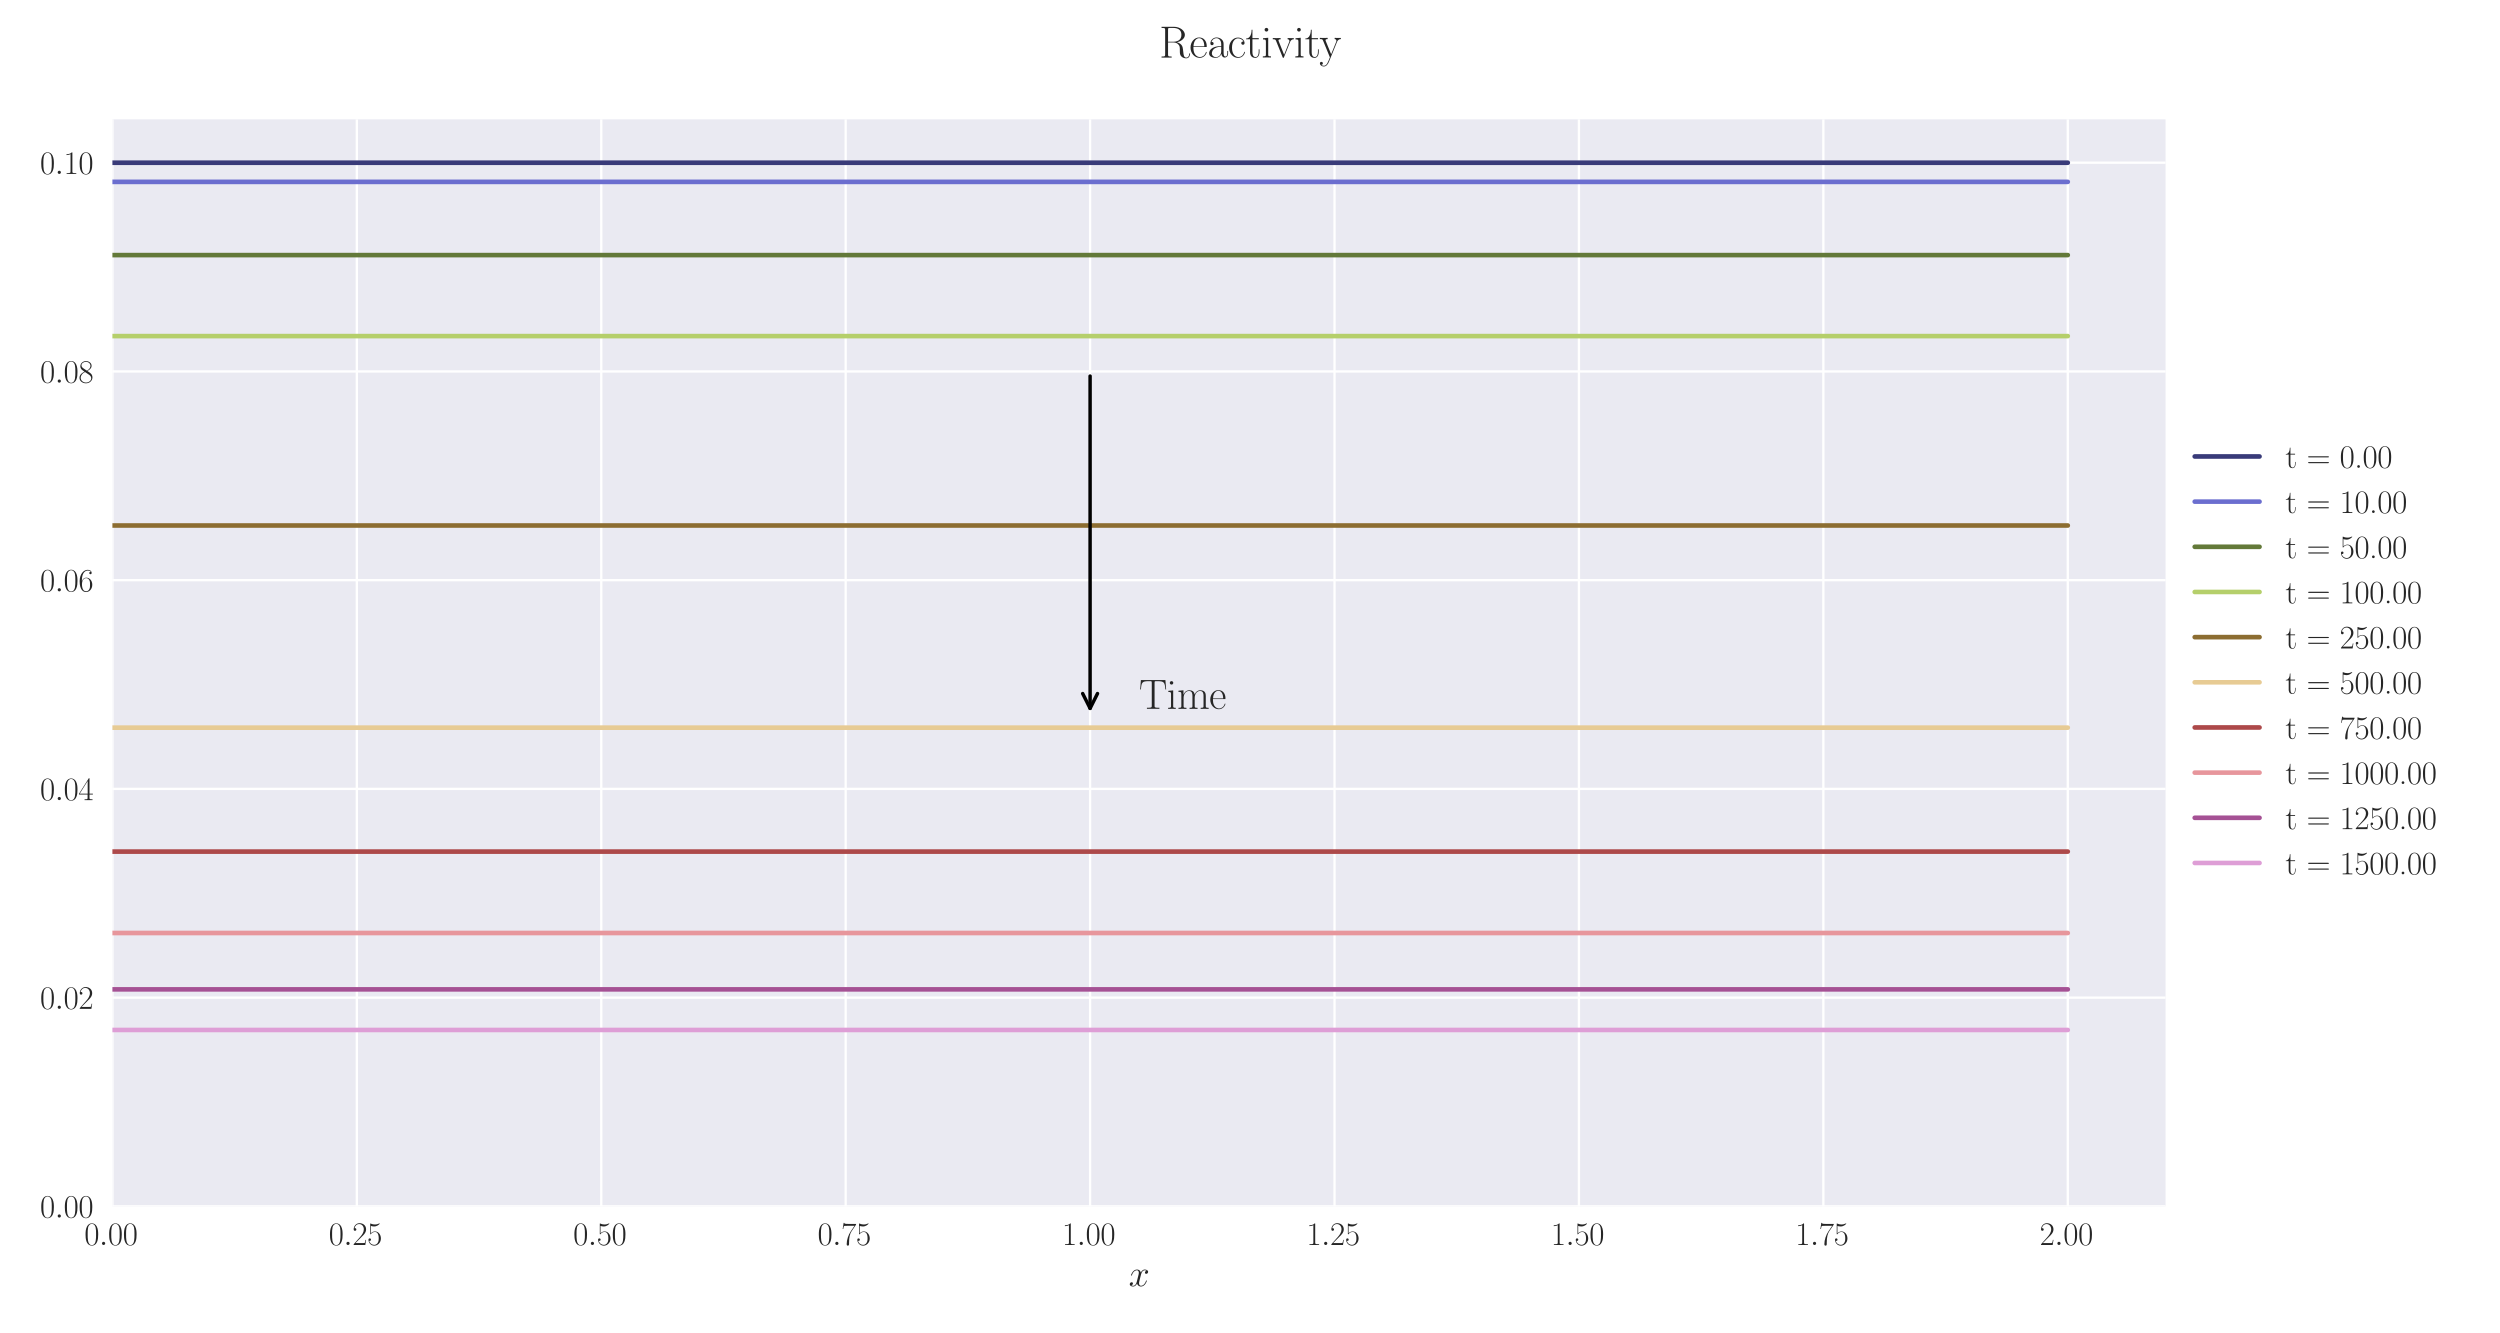 <?xml version="1.0" encoding="utf-8" standalone="no"?>
<!DOCTYPE svg PUBLIC "-//W3C//DTD SVG 1.1//EN"
  "http://www.w3.org/Graphics/SVG/1.1/DTD/svg11.dtd">
<svg xmlns:xlink="http://www.w3.org/1999/xlink" width="1080pt" height="576pt" viewBox="0 0 1080 576" xmlns="http://www.w3.org/2000/svg" version="1.1">
 <defs>
  <style type="text/css">*{stroke-linejoin: round; stroke-linecap: butt}</style>
 </defs>
 <g id="figure_1">
  <g id="patch_1">
   <path d="M 0 576 
L 1080 576 
L 1080 0 
L 0 0 
z
" style="fill: #ffffff"/>
  </g>
  <g id="axes_1">
   <g id="patch_2">
    <path d="M 48.559 521.153 
L 935.518 521.153 
L 935.518 51.564 
L 48.559 51.564 
z
" style="fill: #eaeaf2"/>
   </g>
   <g id="matplotlib.axis_1">
    <g id="xtick_1">
     <g id="line2d_1">
      <path d="M 48.559 521.153 
L 48.559 51.564 
" clip-path="url(#pd6c7bc20ef)" style="fill: none; stroke: #ffffff; stroke-linecap: round"/>
     </g>
     <g id="line2d_2"/>
     <g id="text_1">
      <!-- $\mathdefault{0.00}$ -->
      <g style="fill: #262626" transform="translate(36.42 537.839) scale(0.14 -0.14)">
       <defs>
        <path id="CMR17-30" d="M 2688 2025 
C 2688 2416 2682 3080 2413 3591 
C 2176 4039 1798 4198 1466 4198 
C 1158 4198 768 4058 525 3597 
C 269 3118 243 2524 243 2025 
C 243 1661 250 1106 448 619 
C 723 -39 1216 -128 1466 -128 
C 1760 -128 2208 -7 2470 600 
C 2662 1042 2688 1559 2688 2025 
z
M 1466 -26 
C 1056 -26 813 325 723 812 
C 653 1188 653 1738 653 2096 
C 653 2588 653 2997 736 3387 
C 858 3929 1216 4096 1466 4096 
C 1728 4096 2067 3923 2189 3400 
C 2272 3036 2278 2607 2278 2096 
C 2278 1680 2278 1169 2202 792 
C 2067 95 1690 -26 1466 -26 
z
" transform="scale(0.016)"/>
        <path id="CMMI12-3a" d="M 1178 307 
C 1178 492 1024 619 870 619 
C 685 619 557 466 557 313 
C 557 128 710 0 864 0 
C 1050 0 1178 153 1178 307 
z
" transform="scale(0.016)"/>
       </defs>
       <use xlink:href="#CMR17-30" transform="scale(0.996)"/>
       <use xlink:href="#CMMI12-3a" transform="translate(45.69 0) scale(0.996)"/>
       <use xlink:href="#CMR17-30" transform="translate(72.788 0) scale(0.996)"/>
       <use xlink:href="#CMR17-30" transform="translate(118.478 0) scale(0.996)"/>
      </g>
     </g>
    </g>
    <g id="xtick_2">
     <g id="line2d_3">
      <path d="M 154.149 521.153 
L 154.149 51.564 
" clip-path="url(#pd6c7bc20ef)" style="fill: none; stroke: #ffffff; stroke-linecap: round"/>
     </g>
     <g id="line2d_4"/>
     <g id="text_2">
      <!-- $\mathdefault{0.25}$ -->
      <g style="fill: #262626" transform="translate(142.01 537.839) scale(0.14 -0.14)">
       <defs>
        <path id="CMR17-32" d="M 2669 989 
L 2554 989 
C 2490 536 2438 459 2413 420 
C 2381 369 1920 369 1830 369 
L 602 369 
C 832 619 1280 1072 1824 1597 
C 2214 1967 2669 2402 2669 3035 
C 2669 3790 2067 4224 1395 4224 
C 691 4224 262 3604 262 3030 
C 262 2780 448 2748 525 2748 
C 589 2748 781 2787 781 3010 
C 781 3207 614 3264 525 3264 
C 486 3264 448 3258 422 3245 
C 544 3790 915 4058 1306 4058 
C 1862 4058 2227 3617 2227 3035 
C 2227 2479 1901 2000 1536 1584 
L 262 146 
L 262 0 
L 2515 0 
L 2669 989 
z
" transform="scale(0.016)"/>
        <path id="CMR17-35" d="M 730 3692 
C 794 3666 1056 3584 1325 3584 
C 1920 3584 2246 3911 2432 4100 
C 2432 4157 2432 4192 2394 4192 
C 2387 4192 2374 4192 2323 4163 
C 2099 4058 1837 3973 1517 3973 
C 1325 3973 1037 3999 723 4139 
C 653 4171 640 4171 634 4171 
C 602 4171 595 4164 595 4037 
L 595 2203 
C 595 2089 595 2057 659 2057 
C 691 2057 704 2070 736 2114 
C 941 2401 1222 2522 1542 2522 
C 1766 2522 2246 2382 2246 1289 
C 2246 1085 2246 715 2054 421 
C 1894 159 1645 25 1370 25 
C 947 25 518 320 403 814 
C 429 807 480 795 506 795 
C 589 795 749 840 749 1038 
C 749 1210 627 1280 506 1280 
C 358 1280 262 1190 262 1011 
C 262 454 704 -128 1382 -128 
C 2042 -128 2669 440 2669 1264 
C 2669 2030 2170 2624 1549 2624 
C 1222 2624 947 2503 730 2274 
L 730 3692 
z
" transform="scale(0.016)"/>
       </defs>
       <use xlink:href="#CMR17-30" transform="scale(0.996)"/>
       <use xlink:href="#CMMI12-3a" transform="translate(45.69 0) scale(0.996)"/>
       <use xlink:href="#CMR17-32" transform="translate(72.788 0) scale(0.996)"/>
       <use xlink:href="#CMR17-35" transform="translate(118.478 0) scale(0.996)"/>
      </g>
     </g>
    </g>
    <g id="xtick_3">
     <g id="line2d_5">
      <path d="M 259.74 521.153 
L 259.74 51.564 
" clip-path="url(#pd6c7bc20ef)" style="fill: none; stroke: #ffffff; stroke-linecap: round"/>
     </g>
     <g id="line2d_6"/>
     <g id="text_3">
      <!-- $\mathdefault{0.50}$ -->
      <g style="fill: #262626" transform="translate(247.6 537.839) scale(0.14 -0.14)">
       <use xlink:href="#CMR17-30" transform="scale(0.996)"/>
       <use xlink:href="#CMMI12-3a" transform="translate(45.69 0) scale(0.996)"/>
       <use xlink:href="#CMR17-35" transform="translate(72.788 0) scale(0.996)"/>
       <use xlink:href="#CMR17-30" transform="translate(118.478 0) scale(0.996)"/>
      </g>
     </g>
    </g>
    <g id="xtick_4">
     <g id="line2d_7">
      <path d="M 365.33 521.153 
L 365.33 51.564 
" clip-path="url(#pd6c7bc20ef)" style="fill: none; stroke: #ffffff; stroke-linecap: round"/>
     </g>
     <g id="line2d_8"/>
     <g id="text_4">
      <!-- $\mathdefault{0.75}$ -->
      <g style="fill: #262626" transform="translate(353.19 537.839) scale(0.14 -0.14)">
       <defs>
        <path id="CMR17-37" d="M 2886 3941 
L 2886 4081 
L 1382 4081 
C 634 4081 621 4165 595 4288 
L 480 4288 
L 294 3094 
L 410 3094 
C 429 3215 474 3540 550 3661 
C 589 3712 1062 3712 1171 3712 
L 2579 3712 
L 1869 2661 
C 1395 1954 1069 999 1069 165 
C 1069 89 1069 -128 1299 -128 
C 1530 -128 1530 89 1530 171 
L 1530 465 
C 1530 1508 1709 2196 2003 2636 
L 2886 3941 
z
" transform="scale(0.016)"/>
       </defs>
       <use xlink:href="#CMR17-30" transform="scale(0.996)"/>
       <use xlink:href="#CMMI12-3a" transform="translate(45.69 0) scale(0.996)"/>
       <use xlink:href="#CMR17-37" transform="translate(72.788 0) scale(0.996)"/>
       <use xlink:href="#CMR17-35" transform="translate(118.478 0) scale(0.996)"/>
      </g>
     </g>
    </g>
    <g id="xtick_5">
     <g id="line2d_9">
      <path d="M 470.92 521.153 
L 470.92 51.564 
" clip-path="url(#pd6c7bc20ef)" style="fill: none; stroke: #ffffff; stroke-linecap: round"/>
     </g>
     <g id="line2d_10"/>
     <g id="text_5">
      <!-- $\mathdefault{1.00}$ -->
      <g style="fill: #262626" transform="translate(458.781 537.839) scale(0.14 -0.14)">
       <defs>
        <path id="CMR17-31" d="M 1702 4058 
C 1702 4192 1696 4192 1606 4192 
C 1357 3916 979 3827 621 3827 
C 602 3827 570 3827 563 3808 
C 557 3795 557 3782 557 3648 
C 755 3648 1088 3686 1344 3839 
L 1344 461 
C 1344 236 1331 160 781 160 
L 589 160 
L 589 0 
C 896 0 1216 0 1523 0 
C 1830 0 2150 0 2458 0 
L 2458 160 
L 2266 160 
C 1715 160 1702 230 1702 458 
L 1702 4058 
z
" transform="scale(0.016)"/>
       </defs>
       <use xlink:href="#CMR17-31" transform="scale(0.996)"/>
       <use xlink:href="#CMMI12-3a" transform="translate(45.69 0) scale(0.996)"/>
       <use xlink:href="#CMR17-30" transform="translate(72.788 0) scale(0.996)"/>
       <use xlink:href="#CMR17-30" transform="translate(118.478 0) scale(0.996)"/>
      </g>
     </g>
    </g>
    <g id="xtick_6">
     <g id="line2d_11">
      <path d="M 576.511 521.153 
L 576.511 51.564 
" clip-path="url(#pd6c7bc20ef)" style="fill: none; stroke: #ffffff; stroke-linecap: round"/>
     </g>
     <g id="line2d_12"/>
     <g id="text_6">
      <!-- $\mathdefault{1.25}$ -->
      <g style="fill: #262626" transform="translate(564.371 537.839) scale(0.14 -0.14)">
       <use xlink:href="#CMR17-31" transform="scale(0.996)"/>
       <use xlink:href="#CMMI12-3a" transform="translate(45.69 0) scale(0.996)"/>
       <use xlink:href="#CMR17-32" transform="translate(72.788 0) scale(0.996)"/>
       <use xlink:href="#CMR17-35" transform="translate(118.478 0) scale(0.996)"/>
      </g>
     </g>
    </g>
    <g id="xtick_7">
     <g id="line2d_13">
      <path d="M 682.101 521.153 
L 682.101 51.564 
" clip-path="url(#pd6c7bc20ef)" style="fill: none; stroke: #ffffff; stroke-linecap: round"/>
     </g>
     <g id="line2d_14"/>
     <g id="text_7">
      <!-- $\mathdefault{1.50}$ -->
      <g style="fill: #262626" transform="translate(669.961 537.839) scale(0.14 -0.14)">
       <use xlink:href="#CMR17-31" transform="scale(0.996)"/>
       <use xlink:href="#CMMI12-3a" transform="translate(45.69 0) scale(0.996)"/>
       <use xlink:href="#CMR17-35" transform="translate(72.788 0) scale(0.996)"/>
       <use xlink:href="#CMR17-30" transform="translate(118.478 0) scale(0.996)"/>
      </g>
     </g>
    </g>
    <g id="xtick_8">
     <g id="line2d_15">
      <path d="M 787.691 521.153 
L 787.691 51.564 
" clip-path="url(#pd6c7bc20ef)" style="fill: none; stroke: #ffffff; stroke-linecap: round"/>
     </g>
     <g id="line2d_16"/>
     <g id="text_8">
      <!-- $\mathdefault{1.75}$ -->
      <g style="fill: #262626" transform="translate(775.552 537.839) scale(0.14 -0.14)">
       <use xlink:href="#CMR17-31" transform="scale(0.996)"/>
       <use xlink:href="#CMMI12-3a" transform="translate(45.69 0) scale(0.996)"/>
       <use xlink:href="#CMR17-37" transform="translate(72.788 0) scale(0.996)"/>
       <use xlink:href="#CMR17-35" transform="translate(118.478 0) scale(0.996)"/>
      </g>
     </g>
    </g>
    <g id="xtick_9">
     <g id="line2d_17">
      <path d="M 893.282 521.153 
L 893.282 51.564 
" clip-path="url(#pd6c7bc20ef)" style="fill: none; stroke: #ffffff; stroke-linecap: round"/>
     </g>
     <g id="line2d_18"/>
     <g id="text_9">
      <!-- $\mathdefault{2.00}$ -->
      <g style="fill: #262626" transform="translate(881.142 537.839) scale(0.14 -0.14)">
       <use xlink:href="#CMR17-32" transform="scale(0.996)"/>
       <use xlink:href="#CMMI12-3a" transform="translate(45.69 0) scale(0.996)"/>
       <use xlink:href="#CMR17-30" transform="translate(72.788 0) scale(0.996)"/>
       <use xlink:href="#CMR17-30" transform="translate(118.478 0) scale(0.996)"/>
      </g>
     </g>
    </g>
    <g id="text_10">
     <!-- $x$ -->
     <g style="fill: #262626" transform="translate(487.604 555.621) scale(0.16 -0.16)">
      <defs>
       <path id="CMMI12-78" d="M 3034 2606 
C 2829 2567 2752 2414 2752 2293 
C 2752 2139 2874 2088 2963 2088 
C 3155 2088 3290 2254 3290 2427 
C 3290 2695 2982 2816 2714 2816 
C 2323 2816 2106 2433 2048 2312 
C 1901 2816 1504 2816 1389 2816 
C 736 2816 390 1980 390 1839 
C 390 1814 416 1782 461 1782 
C 512 1782 525 1820 538 1846 
C 755 2555 1184 2689 1370 2689 
C 1658 2689 1715 2420 1715 2267 
C 1715 2127 1677 1980 1600 1673 
L 1382 798 
C 1286 415 1101 64 762 64 
C 730 64 570 64 435 147 
C 666 192 717 383 717 460 
C 717 588 621 664 499 664 
C 346 664 179 530 179 326 
C 179 57 480 -64 755 -64 
C 1062 -64 1280 179 1414 441 
C 1517 64 1837 -64 2074 -64 
C 2726 -64 3072 773 3072 913 
C 3072 945 3046 971 3008 971 
C 2950 971 2944 939 2925 888 
C 2752 326 2381 64 2093 64 
C 1869 64 1747 230 1747 492 
C 1747 632 1773 734 1875 1156 
L 2099 2024 
C 2195 2408 2413 2689 2707 2689 
C 2720 2689 2899 2689 3034 2606 
z
" transform="scale(0.016)"/>
      </defs>
      <use xlink:href="#CMMI12-78" transform="scale(0.996)"/>
     </g>
    </g>
   </g>
   <g id="matplotlib.axis_2">
    <g id="ytick_1">
     <g id="line2d_19">
      <path d="M 48.559 521.153 
L 935.518 521.153 
" clip-path="url(#pd6c7bc20ef)" style="fill: none; stroke: #ffffff; stroke-linecap: round"/>
     </g>
     <g id="line2d_20"/>
     <g id="text_11">
      <!-- $\mathdefault{0.00}$ -->
      <g style="fill: #262626" transform="translate(17.28 525.996) scale(0.14 -0.14)">
       <use xlink:href="#CMR17-30" transform="scale(0.996)"/>
       <use xlink:href="#CMMI12-3a" transform="translate(45.69 0) scale(0.996)"/>
       <use xlink:href="#CMR17-30" transform="translate(72.788 0) scale(0.996)"/>
       <use xlink:href="#CMR17-30" transform="translate(118.478 0) scale(0.996)"/>
      </g>
     </g>
    </g>
    <g id="ytick_2">
     <g id="line2d_21">
      <path d="M 48.559 430.982 
L 935.518 430.982 
" clip-path="url(#pd6c7bc20ef)" style="fill: none; stroke: #ffffff; stroke-linecap: round"/>
     </g>
     <g id="line2d_22"/>
     <g id="text_12">
      <!-- $\mathdefault{0.02}$ -->
      <g style="fill: #262626" transform="translate(17.28 435.825) scale(0.14 -0.14)">
       <use xlink:href="#CMR17-30" transform="scale(0.996)"/>
       <use xlink:href="#CMMI12-3a" transform="translate(45.69 0) scale(0.996)"/>
       <use xlink:href="#CMR17-30" transform="translate(72.788 0) scale(0.996)"/>
       <use xlink:href="#CMR17-32" transform="translate(118.478 0) scale(0.996)"/>
      </g>
     </g>
    </g>
    <g id="ytick_3">
     <g id="line2d_23">
      <path d="M 48.559 340.811 
L 935.518 340.811 
" clip-path="url(#pd6c7bc20ef)" style="fill: none; stroke: #ffffff; stroke-linecap: round"/>
     </g>
     <g id="line2d_24"/>
     <g id="text_13">
      <!-- $\mathdefault{0.04}$ -->
      <g style="fill: #262626" transform="translate(17.28 345.653) scale(0.14 -0.14)">
       <defs>
        <path id="CMR17-34" d="M 2150 4122 
C 2150 4256 2144 4256 2029 4256 
L 128 1254 
L 128 1088 
L 1779 1088 
L 1779 457 
C 1779 224 1766 160 1318 160 
L 1197 160 
L 1197 0 
C 1402 0 1747 0 1965 0 
C 2182 0 2528 0 2733 0 
L 2733 160 
L 2611 160 
C 2163 160 2150 224 2150 457 
L 2150 1088 
L 2803 1088 
L 2803 1254 
L 2150 1254 
L 2150 4122 
z
M 1798 3703 
L 1798 1254 
L 256 1254 
L 1798 3703 
z
" transform="scale(0.016)"/>
       </defs>
       <use xlink:href="#CMR17-30" transform="scale(0.996)"/>
       <use xlink:href="#CMMI12-3a" transform="translate(45.69 0) scale(0.996)"/>
       <use xlink:href="#CMR17-30" transform="translate(72.788 0) scale(0.996)"/>
       <use xlink:href="#CMR17-34" transform="translate(118.478 0) scale(0.996)"/>
      </g>
     </g>
    </g>
    <g id="ytick_4">
     <g id="line2d_25">
      <path d="M 48.559 250.639 
L 935.518 250.639 
" clip-path="url(#pd6c7bc20ef)" style="fill: none; stroke: #ffffff; stroke-linecap: round"/>
     </g>
     <g id="line2d_26"/>
     <g id="text_14">
      <!-- $\mathdefault{0.06}$ -->
      <g style="fill: #262626" transform="translate(17.28 255.482) scale(0.14 -0.14)">
       <defs>
        <path id="CMR17-36" d="M 678 2176 
C 678 3690 1395 4032 1811 4032 
C 1946 4032 2272 4009 2400 3776 
C 2298 3776 2106 3776 2106 3553 
C 2106 3381 2246 3323 2336 3323 
C 2394 3323 2566 3348 2566 3560 
C 2566 3954 2246 4179 1805 4179 
C 1043 4179 243 3390 243 1984 
C 243 253 966 -128 1478 -128 
C 2099 -128 2688 427 2688 1283 
C 2688 2081 2170 2662 1517 2662 
C 1126 2662 838 2407 678 1960 
L 678 2176 
z
M 1478 25 
C 691 25 691 1200 691 1436 
C 691 1896 909 2560 1504 2560 
C 1613 2560 1926 2560 2138 2120 
C 2253 1870 2253 1609 2253 1289 
C 2253 944 2253 690 2118 434 
C 1978 171 1773 25 1478 25 
z
" transform="scale(0.016)"/>
       </defs>
       <use xlink:href="#CMR17-30" transform="scale(0.996)"/>
       <use xlink:href="#CMMI12-3a" transform="translate(45.69 0) scale(0.996)"/>
       <use xlink:href="#CMR17-30" transform="translate(72.788 0) scale(0.996)"/>
       <use xlink:href="#CMR17-36" transform="translate(118.478 0) scale(0.996)"/>
      </g>
     </g>
    </g>
    <g id="ytick_5">
     <g id="line2d_27">
      <path d="M 48.559 160.468 
L 935.518 160.468 
" clip-path="url(#pd6c7bc20ef)" style="fill: none; stroke: #ffffff; stroke-linecap: round"/>
     </g>
     <g id="line2d_28"/>
     <g id="text_15">
      <!-- $\mathdefault{0.08}$ -->
      <g style="fill: #262626" transform="translate(17.28 165.311) scale(0.14 -0.14)">
       <defs>
        <path id="CMR17-38" d="M 1741 2264 
C 2144 2467 2554 2773 2554 3263 
C 2554 3841 1990 4179 1472 4179 
C 890 4179 378 3759 378 3180 
C 378 3021 416 2747 666 2505 
C 730 2442 998 2251 1171 2130 
C 883 1983 211 1634 211 934 
C 211 279 838 -128 1459 -128 
C 2144 -128 2720 362 2720 1010 
C 2720 1590 2330 1857 2074 2029 
L 1741 2264 
z
M 902 2822 
C 851 2854 595 3051 595 3351 
C 595 3739 998 4032 1459 4032 
C 1965 4032 2336 3676 2336 3262 
C 2336 2669 1670 2331 1638 2331 
C 1632 2331 1626 2331 1574 2370 
L 902 2822 
z
M 2080 1519 
C 2176 1449 2483 1240 2483 851 
C 2483 381 2010 25 1472 25 
C 890 25 448 438 448 940 
C 448 1443 838 1862 1280 2060 
L 2080 1519 
z
" transform="scale(0.016)"/>
       </defs>
       <use xlink:href="#CMR17-30" transform="scale(0.996)"/>
       <use xlink:href="#CMMI12-3a" transform="translate(45.69 0) scale(0.996)"/>
       <use xlink:href="#CMR17-30" transform="translate(72.788 0) scale(0.996)"/>
       <use xlink:href="#CMR17-38" transform="translate(118.478 0) scale(0.996)"/>
      </g>
     </g>
    </g>
    <g id="ytick_6">
     <g id="line2d_29">
      <path d="M 48.559 70.297 
L 935.518 70.297 
" clip-path="url(#pd6c7bc20ef)" style="fill: none; stroke: #ffffff; stroke-linecap: round"/>
     </g>
     <g id="line2d_30"/>
     <g id="text_16">
      <!-- $\mathdefault{0.10}$ -->
      <g style="fill: #262626" transform="translate(17.28 75.14) scale(0.14 -0.14)">
       <use xlink:href="#CMR17-30" transform="scale(0.996)"/>
       <use xlink:href="#CMMI12-3a" transform="translate(45.69 0) scale(0.996)"/>
       <use xlink:href="#CMR17-31" transform="translate(72.788 0) scale(0.996)"/>
       <use xlink:href="#CMR17-30" transform="translate(118.478 0) scale(0.996)"/>
      </g>
     </g>
    </g>
   </g>
   <g id="line2d_31">
    <path d="M 48.559 70.297 
L 57.006 70.297 
L 65.454 70.297 
L 73.901 70.297 
L 82.348 70.297 
L 90.795 70.297 
L 99.242 70.297 
L 107.69 70.297 
L 116.137 70.297 
L 124.584 70.297 
L 133.031 70.297 
L 141.479 70.297 
L 149.926 70.297 
L 158.373 70.297 
L 166.82 70.297 
L 175.267 70.297 
L 183.715 70.297 
L 192.162 70.297 
L 200.609 70.297 
L 209.056 70.297 
L 217.504 70.297 
L 225.951 70.297 
L 234.398 70.297 
L 242.845 70.297 
L 251.292 70.297 
L 259.74 70.297 
L 268.187 70.297 
L 276.634 70.297 
L 285.081 70.297 
L 293.529 70.297 
L 301.976 70.297 
L 310.423 70.297 
L 318.87 70.297 
L 327.317 70.297 
L 335.765 70.297 
L 344.212 70.297 
L 352.659 70.297 
L 361.106 70.297 
L 369.554 70.297 
L 378.001 70.297 
L 386.448 70.297 
L 394.895 70.297 
L 403.343 70.297 
L 411.79 70.297 
L 420.237 70.297 
L 428.684 70.297 
L 437.131 70.297 
L 445.579 70.297 
L 454.026 70.297 
L 462.473 70.297 
L 470.92 70.297 
L 479.368 70.297 
L 487.815 70.297 
L 496.262 70.297 
L 504.709 70.297 
L 513.156 70.297 
L 521.604 70.297 
L 530.051 70.297 
L 538.498 70.297 
L 546.945 70.297 
L 555.393 70.297 
L 563.84 70.297 
L 572.287 70.297 
L 580.734 70.297 
L 589.181 70.297 
L 597.629 70.297 
L 606.076 70.297 
L 614.523 70.297 
L 622.97 70.297 
L 631.418 70.297 
L 639.865 70.297 
L 648.312 70.297 
L 656.759 70.297 
L 665.206 70.297 
L 673.654 70.297 
L 682.101 70.297 
L 690.548 70.297 
L 698.995 70.297 
L 707.443 70.297 
L 715.89 70.297 
L 724.337 70.297 
L 732.784 70.297 
L 741.232 70.297 
L 749.679 70.297 
L 758.126 70.297 
L 766.573 70.297 
L 775.02 70.297 
L 783.468 70.297 
L 791.915 70.297 
L 800.362 70.297 
L 808.809 70.297 
L 817.257 70.297 
L 825.704 70.297 
L 834.151 70.297 
L 842.598 70.297 
L 851.045 70.297 
L 859.493 70.297 
L 867.94 70.297 
L 876.387 70.297 
L 884.834 70.297 
L 893.282 70.297 
" clip-path="url(#pd6c7bc20ef)" style="fill: none; stroke: #393b79; stroke-width: 2; stroke-linecap: round"/>
   </g>
   <g id="line2d_32">
    <path d="M 48.559 78.565 
L 57.006 78.565 
L 65.454 78.565 
L 73.901 78.565 
L 82.348 78.565 
L 90.795 78.565 
L 99.242 78.565 
L 107.69 78.565 
L 116.137 78.565 
L 124.584 78.565 
L 133.031 78.565 
L 141.479 78.565 
L 149.926 78.565 
L 158.373 78.565 
L 166.82 78.565 
L 175.267 78.565 
L 183.715 78.565 
L 192.162 78.565 
L 200.609 78.565 
L 209.056 78.565 
L 217.504 78.565 
L 225.951 78.565 
L 234.398 78.565 
L 242.845 78.565 
L 251.292 78.565 
L 259.74 78.565 
L 268.187 78.565 
L 276.634 78.565 
L 285.081 78.565 
L 293.529 78.565 
L 301.976 78.565 
L 310.423 78.565 
L 318.87 78.565 
L 327.317 78.565 
L 335.765 78.565 
L 344.212 78.565 
L 352.659 78.565 
L 361.106 78.565 
L 369.554 78.565 
L 378.001 78.565 
L 386.448 78.565 
L 394.895 78.565 
L 403.343 78.565 
L 411.79 78.565 
L 420.237 78.565 
L 428.684 78.565 
L 437.131 78.565 
L 445.579 78.565 
L 454.026 78.565 
L 462.473 78.565 
L 470.92 78.565 
L 479.368 78.565 
L 487.815 78.565 
L 496.262 78.565 
L 504.709 78.565 
L 513.156 78.565 
L 521.604 78.565 
L 530.051 78.565 
L 538.498 78.565 
L 546.945 78.565 
L 555.393 78.565 
L 563.84 78.565 
L 572.287 78.565 
L 580.734 78.565 
L 589.181 78.565 
L 597.629 78.565 
L 606.076 78.565 
L 614.523 78.565 
L 622.97 78.565 
L 631.418 78.565 
L 639.865 78.565 
L 648.312 78.565 
L 656.759 78.565 
L 665.206 78.565 
L 673.654 78.565 
L 682.101 78.565 
L 690.548 78.565 
L 698.995 78.565 
L 707.443 78.565 
L 715.89 78.565 
L 724.337 78.565 
L 732.784 78.565 
L 741.232 78.565 
L 749.679 78.565 
L 758.126 78.565 
L 766.573 78.565 
L 775.02 78.565 
L 783.468 78.565 
L 791.915 78.565 
L 800.362 78.565 
L 808.809 78.565 
L 817.257 78.565 
L 825.704 78.565 
L 834.151 78.565 
L 842.598 78.565 
L 851.045 78.565 
L 859.493 78.565 
L 867.94 78.565 
L 876.387 78.565 
L 884.834 78.565 
L 893.282 78.565 
" clip-path="url(#pd6c7bc20ef)" style="fill: none; stroke: #6b6ecf; stroke-width: 2; stroke-linecap: round"/>
   </g>
   <g id="line2d_33">
    <path d="M 48.559 110.197 
L 57.006 110.197 
L 65.454 110.197 
L 73.901 110.197 
L 82.348 110.197 
L 90.795 110.197 
L 99.242 110.197 
L 107.69 110.197 
L 116.137 110.197 
L 124.584 110.197 
L 133.031 110.197 
L 141.479 110.197 
L 149.926 110.197 
L 158.373 110.197 
L 166.82 110.197 
L 175.267 110.197 
L 183.715 110.197 
L 192.162 110.197 
L 200.609 110.197 
L 209.056 110.197 
L 217.504 110.197 
L 225.951 110.197 
L 234.398 110.197 
L 242.845 110.197 
L 251.292 110.197 
L 259.74 110.197 
L 268.187 110.197 
L 276.634 110.197 
L 285.081 110.197 
L 293.529 110.197 
L 301.976 110.197 
L 310.423 110.197 
L 318.87 110.197 
L 327.317 110.197 
L 335.765 110.197 
L 344.212 110.197 
L 352.659 110.197 
L 361.106 110.197 
L 369.554 110.197 
L 378.001 110.197 
L 386.448 110.197 
L 394.895 110.197 
L 403.343 110.197 
L 411.79 110.197 
L 420.237 110.197 
L 428.684 110.197 
L 437.131 110.197 
L 445.579 110.197 
L 454.026 110.197 
L 462.473 110.197 
L 470.92 110.197 
L 479.368 110.197 
L 487.815 110.197 
L 496.262 110.197 
L 504.709 110.197 
L 513.156 110.197 
L 521.604 110.197 
L 530.051 110.197 
L 538.498 110.197 
L 546.945 110.197 
L 555.393 110.197 
L 563.84 110.197 
L 572.287 110.197 
L 580.734 110.197 
L 589.181 110.197 
L 597.629 110.197 
L 606.076 110.197 
L 614.523 110.197 
L 622.97 110.197 
L 631.418 110.197 
L 639.865 110.197 
L 648.312 110.197 
L 656.759 110.197 
L 665.206 110.197 
L 673.654 110.197 
L 682.101 110.197 
L 690.548 110.197 
L 698.995 110.197 
L 707.443 110.197 
L 715.89 110.197 
L 724.337 110.197 
L 732.784 110.197 
L 741.232 110.197 
L 749.679 110.197 
L 758.126 110.197 
L 766.573 110.197 
L 775.02 110.197 
L 783.468 110.197 
L 791.915 110.197 
L 800.362 110.197 
L 808.809 110.197 
L 817.257 110.197 
L 825.704 110.197 
L 834.151 110.197 
L 842.598 110.197 
L 851.045 110.197 
L 859.493 110.197 
L 867.94 110.197 
L 876.387 110.197 
L 884.834 110.197 
L 893.282 110.197 
" clip-path="url(#pd6c7bc20ef)" style="fill: none; stroke: #637939; stroke-width: 2; stroke-linecap: round"/>
   </g>
   <g id="line2d_34">
    <path d="M 48.559 145.189 
L 57.006 145.189 
L 65.454 145.189 
L 73.901 145.189 
L 82.348 145.189 
L 90.795 145.189 
L 99.242 145.189 
L 107.69 145.189 
L 116.137 145.189 
L 124.584 145.189 
L 133.031 145.189 
L 141.479 145.189 
L 149.926 145.189 
L 158.373 145.189 
L 166.82 145.189 
L 175.267 145.189 
L 183.715 145.189 
L 192.162 145.189 
L 200.609 145.189 
L 209.056 145.189 
L 217.504 145.189 
L 225.951 145.189 
L 234.398 145.189 
L 242.845 145.189 
L 251.292 145.189 
L 259.74 145.189 
L 268.187 145.189 
L 276.634 145.189 
L 285.081 145.189 
L 293.529 145.189 
L 301.976 145.189 
L 310.423 145.189 
L 318.87 145.189 
L 327.317 145.189 
L 335.765 145.189 
L 344.212 145.189 
L 352.659 145.189 
L 361.106 145.189 
L 369.554 145.189 
L 378.001 145.189 
L 386.448 145.189 
L 394.895 145.189 
L 403.343 145.189 
L 411.79 145.189 
L 420.237 145.189 
L 428.684 145.189 
L 437.131 145.189 
L 445.579 145.189 
L 454.026 145.189 
L 462.473 145.189 
L 470.92 145.189 
L 479.368 145.189 
L 487.815 145.189 
L 496.262 145.189 
L 504.709 145.189 
L 513.156 145.189 
L 521.604 145.189 
L 530.051 145.189 
L 538.498 145.189 
L 546.945 145.189 
L 555.393 145.189 
L 563.84 145.189 
L 572.287 145.189 
L 580.734 145.189 
L 589.181 145.189 
L 597.629 145.189 
L 606.076 145.189 
L 614.523 145.189 
L 622.97 145.189 
L 631.418 145.189 
L 639.865 145.189 
L 648.312 145.189 
L 656.759 145.189 
L 665.206 145.189 
L 673.654 145.189 
L 682.101 145.189 
L 690.548 145.189 
L 698.995 145.189 
L 707.443 145.189 
L 715.89 145.189 
L 724.337 145.189 
L 732.784 145.189 
L 741.232 145.189 
L 749.679 145.189 
L 758.126 145.189 
L 766.573 145.189 
L 775.02 145.189 
L 783.468 145.189 
L 791.915 145.189 
L 800.362 145.189 
L 808.809 145.189 
L 817.257 145.189 
L 825.704 145.189 
L 834.151 145.189 
L 842.598 145.189 
L 851.045 145.189 
L 859.493 145.189 
L 867.94 145.189 
L 876.387 145.189 
L 884.834 145.189 
L 893.282 145.189 
" clip-path="url(#pd6c7bc20ef)" style="fill: none; stroke: #b5cf6b; stroke-width: 2; stroke-linecap: round"/>
   </g>
   <g id="line2d_35">
    <path d="M 48.559 227.022 
L 57.006 227.022 
L 65.454 227.022 
L 73.901 227.022 
L 82.348 227.022 
L 90.795 227.022 
L 99.242 227.022 
L 107.69 227.022 
L 116.137 227.022 
L 124.584 227.022 
L 133.031 227.022 
L 141.479 227.022 
L 149.926 227.022 
L 158.373 227.022 
L 166.82 227.022 
L 175.267 227.022 
L 183.715 227.022 
L 192.162 227.022 
L 200.609 227.022 
L 209.056 227.022 
L 217.504 227.022 
L 225.951 227.022 
L 234.398 227.022 
L 242.845 227.022 
L 251.292 227.022 
L 259.74 227.022 
L 268.187 227.022 
L 276.634 227.022 
L 285.081 227.022 
L 293.529 227.022 
L 301.976 227.022 
L 310.423 227.022 
L 318.87 227.022 
L 327.317 227.022 
L 335.765 227.022 
L 344.212 227.022 
L 352.659 227.022 
L 361.106 227.022 
L 369.554 227.022 
L 378.001 227.022 
L 386.448 227.022 
L 394.895 227.022 
L 403.343 227.022 
L 411.79 227.022 
L 420.237 227.022 
L 428.684 227.022 
L 437.131 227.022 
L 445.579 227.022 
L 454.026 227.022 
L 462.473 227.022 
L 470.92 227.022 
L 479.368 227.022 
L 487.815 227.022 
L 496.262 227.022 
L 504.709 227.022 
L 513.156 227.022 
L 521.604 227.022 
L 530.051 227.022 
L 538.498 227.022 
L 546.945 227.022 
L 555.393 227.022 
L 563.84 227.022 
L 572.287 227.022 
L 580.734 227.022 
L 589.181 227.022 
L 597.629 227.022 
L 606.076 227.022 
L 614.523 227.022 
L 622.97 227.022 
L 631.418 227.022 
L 639.865 227.022 
L 648.312 227.022 
L 656.759 227.022 
L 665.206 227.022 
L 673.654 227.022 
L 682.101 227.022 
L 690.548 227.022 
L 698.995 227.022 
L 707.443 227.022 
L 715.89 227.022 
L 724.337 227.022 
L 732.784 227.022 
L 741.232 227.022 
L 749.679 227.022 
L 758.126 227.022 
L 766.573 227.022 
L 775.02 227.022 
L 783.468 227.022 
L 791.915 227.022 
L 800.362 227.022 
L 808.809 227.022 
L 817.257 227.022 
L 825.704 227.022 
L 834.151 227.022 
L 842.598 227.022 
L 851.045 227.022 
L 859.493 227.022 
L 867.94 227.022 
L 876.387 227.022 
L 884.834 227.022 
L 893.282 227.022 
" clip-path="url(#pd6c7bc20ef)" style="fill: none; stroke: #8c6d31; stroke-width: 2; stroke-linecap: round"/>
   </g>
   <g id="line2d_36">
    <path d="M 48.559 314.347 
L 57.006 314.347 
L 65.454 314.347 
L 73.901 314.347 
L 82.348 314.347 
L 90.795 314.347 
L 99.242 314.347 
L 107.69 314.347 
L 116.137 314.347 
L 124.584 314.347 
L 133.031 314.347 
L 141.479 314.347 
L 149.926 314.347 
L 158.373 314.347 
L 166.82 314.347 
L 175.267 314.347 
L 183.715 314.347 
L 192.162 314.347 
L 200.609 314.347 
L 209.056 314.347 
L 217.504 314.347 
L 225.951 314.347 
L 234.398 314.347 
L 242.845 314.347 
L 251.292 314.347 
L 259.74 314.347 
L 268.187 314.347 
L 276.634 314.347 
L 285.081 314.347 
L 293.529 314.347 
L 301.976 314.347 
L 310.423 314.347 
L 318.87 314.347 
L 327.317 314.347 
L 335.765 314.347 
L 344.212 314.347 
L 352.659 314.347 
L 361.106 314.347 
L 369.554 314.347 
L 378.001 314.347 
L 386.448 314.347 
L 394.895 314.347 
L 403.343 314.347 
L 411.79 314.347 
L 420.237 314.347 
L 428.684 314.347 
L 437.131 314.347 
L 445.579 314.347 
L 454.026 314.347 
L 462.473 314.347 
L 470.92 314.347 
L 479.368 314.347 
L 487.815 314.347 
L 496.262 314.347 
L 504.709 314.347 
L 513.156 314.347 
L 521.604 314.347 
L 530.051 314.347 
L 538.498 314.347 
L 546.945 314.347 
L 555.393 314.347 
L 563.84 314.347 
L 572.287 314.347 
L 580.734 314.347 
L 589.181 314.347 
L 597.629 314.347 
L 606.076 314.347 
L 614.523 314.347 
L 622.97 314.347 
L 631.418 314.347 
L 639.865 314.347 
L 648.312 314.347 
L 656.759 314.347 
L 665.206 314.347 
L 673.654 314.347 
L 682.101 314.347 
L 690.548 314.347 
L 698.995 314.347 
L 707.443 314.347 
L 715.89 314.347 
L 724.337 314.347 
L 732.784 314.347 
L 741.232 314.347 
L 749.679 314.347 
L 758.126 314.347 
L 766.573 314.347 
L 775.02 314.347 
L 783.468 314.347 
L 791.915 314.347 
L 800.362 314.347 
L 808.809 314.347 
L 817.257 314.347 
L 825.704 314.347 
L 834.151 314.347 
L 842.598 314.347 
L 851.045 314.347 
L 859.493 314.347 
L 867.94 314.347 
L 876.387 314.347 
L 884.834 314.347 
L 893.282 314.347 
" clip-path="url(#pd6c7bc20ef)" style="fill: none; stroke: #e7cb94; stroke-width: 2; stroke-linecap: round"/>
   </g>
   <g id="line2d_37">
    <path d="M 48.559 367.885 
L 57.006 367.885 
L 65.454 367.885 
L 73.901 367.885 
L 82.348 367.885 
L 90.795 367.885 
L 99.242 367.885 
L 107.69 367.885 
L 116.137 367.885 
L 124.584 367.885 
L 133.031 367.885 
L 141.479 367.885 
L 149.926 367.885 
L 158.373 367.885 
L 166.82 367.885 
L 175.267 367.885 
L 183.715 367.885 
L 192.162 367.885 
L 200.609 367.885 
L 209.056 367.885 
L 217.504 367.885 
L 225.951 367.885 
L 234.398 367.885 
L 242.845 367.885 
L 251.292 367.885 
L 259.74 367.885 
L 268.187 367.885 
L 276.634 367.885 
L 285.081 367.885 
L 293.529 367.885 
L 301.976 367.885 
L 310.423 367.885 
L 318.87 367.885 
L 327.317 367.885 
L 335.765 367.885 
L 344.212 367.885 
L 352.659 367.885 
L 361.106 367.885 
L 369.554 367.885 
L 378.001 367.885 
L 386.448 367.885 
L 394.895 367.885 
L 403.343 367.885 
L 411.79 367.885 
L 420.237 367.885 
L 428.684 367.885 
L 437.131 367.885 
L 445.579 367.885 
L 454.026 367.885 
L 462.473 367.885 
L 470.92 367.885 
L 479.368 367.885 
L 487.815 367.885 
L 496.262 367.885 
L 504.709 367.885 
L 513.156 367.885 
L 521.604 367.885 
L 530.051 367.885 
L 538.498 367.885 
L 546.945 367.885 
L 555.393 367.885 
L 563.84 367.885 
L 572.287 367.885 
L 580.734 367.885 
L 589.181 367.885 
L 597.629 367.885 
L 606.076 367.885 
L 614.523 367.885 
L 622.97 367.885 
L 631.418 367.885 
L 639.865 367.885 
L 648.312 367.885 
L 656.759 367.885 
L 665.206 367.885 
L 673.654 367.885 
L 682.101 367.885 
L 690.548 367.885 
L 698.995 367.885 
L 707.443 367.885 
L 715.89 367.885 
L 724.337 367.885 
L 732.784 367.885 
L 741.232 367.885 
L 749.679 367.885 
L 758.126 367.885 
L 766.573 367.885 
L 775.02 367.885 
L 783.468 367.885 
L 791.915 367.885 
L 800.362 367.885 
L 808.809 367.885 
L 817.257 367.885 
L 825.704 367.885 
L 834.151 367.885 
L 842.598 367.885 
L 851.045 367.885 
L 859.493 367.885 
L 867.94 367.885 
L 876.387 367.885 
L 884.834 367.885 
L 893.282 367.885 
" clip-path="url(#pd6c7bc20ef)" style="fill: none; stroke: #ad494a; stroke-width: 2; stroke-linecap: round"/>
   </g>
   <g id="line2d_38">
    <path d="M 48.559 403.063 
L 57.006 403.063 
L 65.454 403.063 
L 73.901 403.063 
L 82.348 403.063 
L 90.795 403.063 
L 99.242 403.063 
L 107.69 403.063 
L 116.137 403.063 
L 124.584 403.063 
L 133.031 403.063 
L 141.479 403.063 
L 149.926 403.063 
L 158.373 403.063 
L 166.82 403.063 
L 175.267 403.063 
L 183.715 403.063 
L 192.162 403.063 
L 200.609 403.063 
L 209.056 403.063 
L 217.504 403.063 
L 225.951 403.063 
L 234.398 403.063 
L 242.845 403.063 
L 251.292 403.063 
L 259.74 403.063 
L 268.187 403.063 
L 276.634 403.063 
L 285.081 403.063 
L 293.529 403.063 
L 301.976 403.063 
L 310.423 403.063 
L 318.87 403.063 
L 327.317 403.063 
L 335.765 403.063 
L 344.212 403.063 
L 352.659 403.063 
L 361.106 403.063 
L 369.554 403.063 
L 378.001 403.063 
L 386.448 403.063 
L 394.895 403.063 
L 403.343 403.063 
L 411.79 403.063 
L 420.237 403.063 
L 428.684 403.063 
L 437.131 403.063 
L 445.579 403.063 
L 454.026 403.063 
L 462.473 403.063 
L 470.92 403.063 
L 479.368 403.063 
L 487.815 403.063 
L 496.262 403.063 
L 504.709 403.063 
L 513.156 403.063 
L 521.604 403.063 
L 530.051 403.063 
L 538.498 403.063 
L 546.945 403.063 
L 555.393 403.063 
L 563.84 403.063 
L 572.287 403.063 
L 580.734 403.063 
L 589.181 403.063 
L 597.629 403.063 
L 606.076 403.063 
L 614.523 403.063 
L 622.97 403.063 
L 631.418 403.063 
L 639.865 403.063 
L 648.312 403.063 
L 656.759 403.063 
L 665.206 403.063 
L 673.654 403.063 
L 682.101 403.063 
L 690.548 403.063 
L 698.995 403.063 
L 707.443 403.063 
L 715.89 403.063 
L 724.337 403.063 
L 732.784 403.063 
L 741.232 403.063 
L 749.679 403.063 
L 758.126 403.063 
L 766.573 403.063 
L 775.02 403.063 
L 783.468 403.063 
L 791.915 403.063 
L 800.362 403.063 
L 808.809 403.063 
L 817.257 403.063 
L 825.704 403.063 
L 834.151 403.063 
L 842.598 403.063 
L 851.045 403.063 
L 859.493 403.063 
L 867.94 403.063 
L 876.387 403.063 
L 884.834 403.063 
L 893.282 403.063 
" clip-path="url(#pd6c7bc20ef)" style="fill: none; stroke: #e7969c; stroke-width: 2; stroke-linecap: round"/>
   </g>
   <g id="line2d_39">
    <path d="M 48.559 427.407 
L 57.006 427.407 
L 65.454 427.407 
L 73.901 427.407 
L 82.348 427.407 
L 90.795 427.407 
L 99.242 427.407 
L 107.69 427.407 
L 116.137 427.407 
L 124.584 427.407 
L 133.031 427.407 
L 141.479 427.407 
L 149.926 427.407 
L 158.373 427.407 
L 166.82 427.407 
L 175.267 427.407 
L 183.715 427.407 
L 192.162 427.407 
L 200.609 427.407 
L 209.056 427.407 
L 217.504 427.407 
L 225.951 427.407 
L 234.398 427.407 
L 242.845 427.407 
L 251.292 427.407 
L 259.74 427.407 
L 268.187 427.407 
L 276.634 427.407 
L 285.081 427.407 
L 293.529 427.407 
L 301.976 427.407 
L 310.423 427.407 
L 318.87 427.407 
L 327.317 427.407 
L 335.765 427.407 
L 344.212 427.407 
L 352.659 427.407 
L 361.106 427.407 
L 369.554 427.407 
L 378.001 427.407 
L 386.448 427.407 
L 394.895 427.407 
L 403.343 427.407 
L 411.79 427.407 
L 420.237 427.407 
L 428.684 427.407 
L 437.131 427.407 
L 445.579 427.407 
L 454.026 427.407 
L 462.473 427.407 
L 470.92 427.407 
L 479.368 427.407 
L 487.815 427.407 
L 496.262 427.407 
L 504.709 427.407 
L 513.156 427.407 
L 521.604 427.407 
L 530.051 427.407 
L 538.498 427.407 
L 546.945 427.407 
L 555.393 427.407 
L 563.84 427.407 
L 572.287 427.407 
L 580.734 427.407 
L 589.181 427.407 
L 597.629 427.407 
L 606.076 427.407 
L 614.523 427.407 
L 622.97 427.407 
L 631.418 427.407 
L 639.865 427.407 
L 648.312 427.407 
L 656.759 427.407 
L 665.206 427.407 
L 673.654 427.407 
L 682.101 427.407 
L 690.548 427.407 
L 698.995 427.407 
L 707.443 427.407 
L 715.89 427.407 
L 724.337 427.407 
L 732.784 427.407 
L 741.232 427.407 
L 749.679 427.407 
L 758.126 427.407 
L 766.573 427.407 
L 775.02 427.407 
L 783.468 427.407 
L 791.915 427.407 
L 800.362 427.407 
L 808.809 427.407 
L 817.257 427.407 
L 825.704 427.407 
L 834.151 427.407 
L 842.598 427.407 
L 851.045 427.407 
L 859.493 427.407 
L 867.94 427.407 
L 876.387 427.407 
L 884.834 427.407 
L 893.282 427.407 
" clip-path="url(#pd6c7bc20ef)" style="fill: none; stroke: #a55194; stroke-width: 2; stroke-linecap: round"/>
   </g>
   <g id="line2d_40">
    <path d="M 48.559 444.95 
L 57.006 444.95 
L 65.454 444.95 
L 73.901 444.95 
L 82.348 444.95 
L 90.795 444.95 
L 99.242 444.95 
L 107.69 444.95 
L 116.137 444.95 
L 124.584 444.95 
L 133.031 444.95 
L 141.479 444.95 
L 149.926 444.95 
L 158.373 444.95 
L 166.82 444.95 
L 175.267 444.95 
L 183.715 444.95 
L 192.162 444.95 
L 200.609 444.95 
L 209.056 444.95 
L 217.504 444.95 
L 225.951 444.95 
L 234.398 444.95 
L 242.845 444.95 
L 251.292 444.95 
L 259.74 444.95 
L 268.187 444.95 
L 276.634 444.95 
L 285.081 444.95 
L 293.529 444.95 
L 301.976 444.95 
L 310.423 444.95 
L 318.87 444.95 
L 327.317 444.95 
L 335.765 444.95 
L 344.212 444.95 
L 352.659 444.95 
L 361.106 444.95 
L 369.554 444.95 
L 378.001 444.95 
L 386.448 444.95 
L 394.895 444.95 
L 403.343 444.95 
L 411.79 444.95 
L 420.237 444.95 
L 428.684 444.95 
L 437.131 444.95 
L 445.579 444.95 
L 454.026 444.95 
L 462.473 444.95 
L 470.92 444.95 
L 479.368 444.95 
L 487.815 444.95 
L 496.262 444.95 
L 504.709 444.95 
L 513.156 444.95 
L 521.604 444.95 
L 530.051 444.95 
L 538.498 444.95 
L 546.945 444.95 
L 555.393 444.95 
L 563.84 444.95 
L 572.287 444.95 
L 580.734 444.95 
L 589.181 444.95 
L 597.629 444.95 
L 606.076 444.95 
L 614.523 444.95 
L 622.97 444.95 
L 631.418 444.95 
L 639.865 444.95 
L 648.312 444.95 
L 656.759 444.95 
L 665.206 444.95 
L 673.654 444.95 
L 682.101 444.95 
L 690.548 444.95 
L 698.995 444.95 
L 707.443 444.95 
L 715.89 444.95 
L 724.337 444.95 
L 732.784 444.95 
L 741.232 444.95 
L 749.679 444.95 
L 758.126 444.95 
L 766.573 444.95 
L 775.02 444.95 
L 783.468 444.95 
L 791.915 444.95 
L 800.362 444.95 
L 808.809 444.95 
L 817.257 444.95 
L 825.704 444.95 
L 834.151 444.95 
L 842.598 444.95 
L 851.045 444.95 
L 859.493 444.95 
L 867.94 444.95 
L 876.387 444.95 
L 884.834 444.95 
L 893.282 444.95 
" clip-path="url(#pd6c7bc20ef)" style="fill: none; stroke: #de9ed6; stroke-width: 2; stroke-linecap: round"/>
   </g>
   <g id="patch_3">
    <path d="M 48.559 521.153 
L 48.559 51.564 
" style="fill: none"/>
   </g>
   <g id="patch_4">
    <path d="M 935.518 521.153 
L 935.518 51.564 
" style="fill: none"/>
   </g>
   <g id="patch_5">
    <path d="M 48.559 521.153 
L 935.518 521.153 
" style="fill: none"/>
   </g>
   <g id="patch_6">
    <path d="M 48.559 51.564 
L 935.518 51.564 
" style="fill: none"/>
   </g>
   <g id="patch_7">
    <path d="M 470.92 162.467 
Q 470.92 235.081 470.92 306.017 
" style="fill: none; stroke: #000000; stroke-width: 1.5; stroke-linecap: round"/>
    <path d="M 474.12 299.617 
L 470.92 306.017 
L 467.72 299.617 
" style="fill: none; stroke: #000000; stroke-width: 1.5; stroke-linecap: round"/>
   </g>
   <g id="text_17">
    <!-- Time -->
    <g style="fill: #262626" transform="translate(492.038 306.205) scale(0.18 -0.18)">
     <defs>
      <path id="CMR17-54" d="M 3981 4326 
L 288 4326 
L 179 2918 
L 294 2918 
C 378 3976 467 4160 1453 4160 
C 1568 4160 1754 4160 1805 4154 
C 1926 4135 1926 4058 1926 3912 
L 1926 459 
C 1926 230 1907 160 1376 160 
L 1197 160 
L 1197 0 
C 1504 0 1824 0 2138 0 
C 2451 0 2771 0 3078 0 
L 3078 160 
L 2899 160 
C 2368 160 2349 230 2349 459 
L 2349 3912 
C 2349 4052 2349 4129 2464 4154 
C 2515 4160 2701 4160 2816 4160 
C 3795 4160 3891 3976 3974 2918 
L 4090 2918 
L 3981 4326 
z
" transform="scale(0.016)"/>
      <path id="CMR17-69" d="M 992 3909 
C 992 4049 877 4170 730 4170 
C 589 4170 467 4056 467 3909 
C 467 3769 582 3648 730 3648 
C 870 3648 992 3763 992 3909 
z
M 243 2706 
L 243 2541 
C 602 2541 653 2502 653 2197 
L 653 427 
C 653 184 627 153 218 153 
L 218 -13 
C 371 0 646 0 806 0 
C 960 0 1222 0 1370 -13 
L 1370 153 
C 992 153 979 191 979 420 
L 979 2776 
L 243 2706 
z
" transform="scale(0.016)"/>
      <path id="CMR17-6d" d="M 4326 1933 
C 4326 2252 4269 2790 3507 2790 
C 3072 2790 2771 2496 2656 2151 
L 2650 2151 
C 2573 2676 2195 2790 1837 2790 
C 1331 2790 1069 2400 973 2144 
L 966 2144 
L 966 2790 
L 211 2720 
L 211 2554 
C 589 2554 646 2515 646 2208 
L 646 428 
C 646 184 621 153 211 153 
L 211 -13 
C 365 0 646 0 813 0 
C 979 0 1267 0 1421 -13 
L 1421 153 
C 1011 153 986 178 986 428 
L 986 1658 
C 986 2247 1344 2688 1792 2688 
C 2266 2688 2317 2266 2317 1958 
L 2317 428 
C 2317 184 2291 153 1882 153 
L 1882 -13 
C 2035 0 2317 0 2483 0 
C 2650 0 2938 0 3091 -13 
L 3091 153 
C 2682 153 2656 178 2656 428 
L 2656 1658 
C 2656 2247 3014 2688 3462 2688 
C 3936 2688 3987 2266 3987 1958 
L 3987 428 
C 3987 184 3962 153 3552 153 
L 3552 -13 
C 3706 0 3987 0 4154 0 
C 4320 0 4608 0 4762 -13 
L 4762 153 
C 4352 153 4326 178 4326 428 
L 4326 1933 
z
" transform="scale(0.016)"/>
      <path id="CMR17-65" d="M 2438 1472 
C 2464 1498 2464 1511 2464 1576 
C 2464 2238 2118 2816 1389 2816 
C 710 2816 173 2169 173 1383 
C 173 551 781 -64 1459 -64 
C 2176 -64 2458 607 2458 740 
C 2458 784 2419 784 2406 784 
C 2362 784 2355 771 2330 696 
C 2189 265 1837 51 1504 51 
C 1229 51 954 203 781 480 
C 582 803 582 1176 582 1472 
L 2438 1472 
z
M 589 1568 
C 634 2505 1126 2714 1382 2714 
C 1818 2714 2112 2297 2118 1568 
L 589 1568 
z
" transform="scale(0.016)"/>
     </defs>
     <use xlink:href="#CMR17-54" transform="scale(0.996)"/>
     <use xlink:href="#CMR17-69" transform="translate(66.51 0) scale(0.996)"/>
     <use xlink:href="#CMR17-6d" transform="translate(91.381 0) scale(0.996)"/>
     <use xlink:href="#CMR17-65" transform="translate(168.301 0) scale(0.996)"/>
    </g>
   </g>
   <g id="legend_1">
    <g id="line2d_41">
     <path d="M 948.118 197.198 
L 962.118 197.198 
L 976.118 197.198 
" style="fill: none; stroke: #393b79; stroke-width: 2; stroke-linecap: round"/>
    </g>
    <g id="text_18">
     <!-- t = 0.00 -->
     <g style="fill: #262626" transform="translate(987.318 202.098) scale(0.14 -0.14)">
      <defs>
       <path id="CMR17-74" d="M 966 2560 
L 1862 2560 
L 1862 2725 
L 966 2725 
L 966 3904 
L 851 3904 
C 838 3245 614 2668 70 2668 
L 70 2560 
L 627 2560 
L 627 771 
C 627 650 627 -64 1370 -64 
C 1747 -64 1965 306 1965 777 
L 1965 1140 
L 1850 1140 
L 1850 783 
C 1850 344 1677 51 1408 51 
C 1222 51 966 178 966 758 
L 966 2560 
z
" transform="scale(0.016)"/>
       <path id="CMR17-3d" d="M 4115 2017 
C 4211 2017 4307 2017 4307 2125 
C 4307 2240 4198 2240 4090 2240 
L 512 2240 
C 403 2240 294 2240 294 2125 
C 294 2017 390 2017 486 2017 
L 4115 2017 
z
M 4090 896 
C 4198 896 4307 896 4307 1011 
C 4307 1119 4211 1119 4115 1119 
L 486 1119 
C 390 1119 294 1119 294 1011 
C 294 896 403 896 512 896 
L 4090 896 
z
" transform="scale(0.016)"/>
       <path id="CMR17-2e" d="M 1062 261 
C 1062 420 934 522 800 522 
C 672 522 538 420 538 261 
C 538 102 666 0 800 0 
C 928 0 1062 102 1062 261 
z
" transform="scale(0.016)"/>
      </defs>
      <use xlink:href="#CMR17-74" transform="scale(0.996)"/>
      <use xlink:href="#CMR17-3d" transform="translate(65.357 0) scale(0.996)"/>
      <use xlink:href="#CMR17-30" transform="translate(167.147 0) scale(0.996)"/>
      <use xlink:href="#CMR17-2e" transform="translate(212.838 0) scale(0.996)"/>
      <use xlink:href="#CMR17-30" transform="translate(237.709 0) scale(0.996)"/>
      <use xlink:href="#CMR17-30" transform="translate(283.4 0) scale(0.996)"/>
     </g>
    </g>
    <g id="line2d_42">
     <path d="M 948.118 216.71 
L 962.118 216.71 
L 976.118 216.71 
" style="fill: none; stroke: #6b6ecf; stroke-width: 2; stroke-linecap: round"/>
    </g>
    <g id="text_19">
     <!-- t = 10.00 -->
     <g style="fill: #262626" transform="translate(987.318 221.61) scale(0.14 -0.14)">
      <use xlink:href="#CMR17-74" transform="scale(0.996)"/>
      <use xlink:href="#CMR17-3d" transform="translate(65.357 0) scale(0.996)"/>
      <use xlink:href="#CMR17-31" transform="translate(167.147 0) scale(0.996)"/>
      <use xlink:href="#CMR17-30" transform="translate(212.838 0) scale(0.996)"/>
      <use xlink:href="#CMR17-2e" transform="translate(258.528 0) scale(0.996)"/>
      <use xlink:href="#CMR17-30" transform="translate(283.4 0) scale(0.996)"/>
      <use xlink:href="#CMR17-30" transform="translate(329.09 0) scale(0.996)"/>
     </g>
    </g>
    <g id="line2d_43">
     <path d="M 948.118 236.222 
L 962.118 236.222 
L 976.118 236.222 
" style="fill: none; stroke: #637939; stroke-width: 2; stroke-linecap: round"/>
    </g>
    <g id="text_20">
     <!-- t = 50.00 -->
     <g style="fill: #262626" transform="translate(987.318 241.122) scale(0.14 -0.14)">
      <use xlink:href="#CMR17-74" transform="scale(0.996)"/>
      <use xlink:href="#CMR17-3d" transform="translate(65.357 0) scale(0.996)"/>
      <use xlink:href="#CMR17-35" transform="translate(167.147 0) scale(0.996)"/>
      <use xlink:href="#CMR17-30" transform="translate(212.838 0) scale(0.996)"/>
      <use xlink:href="#CMR17-2e" transform="translate(258.528 0) scale(0.996)"/>
      <use xlink:href="#CMR17-30" transform="translate(283.4 0) scale(0.996)"/>
      <use xlink:href="#CMR17-30" transform="translate(329.09 0) scale(0.996)"/>
     </g>
    </g>
    <g id="line2d_44">
     <path d="M 948.118 255.735 
L 962.118 255.735 
L 976.118 255.735 
" style="fill: none; stroke: #b5cf6b; stroke-width: 2; stroke-linecap: round"/>
    </g>
    <g id="text_21">
     <!-- t = 100.00 -->
     <g style="fill: #262626" transform="translate(987.318 260.635) scale(0.14 -0.14)">
      <use xlink:href="#CMR17-74" transform="scale(0.996)"/>
      <use xlink:href="#CMR17-3d" transform="translate(65.357 0) scale(0.996)"/>
      <use xlink:href="#CMR17-31" transform="translate(167.147 0) scale(0.996)"/>
      <use xlink:href="#CMR17-30" transform="translate(212.838 0) scale(0.996)"/>
      <use xlink:href="#CMR17-30" transform="translate(258.528 0) scale(0.996)"/>
      <use xlink:href="#CMR17-2e" transform="translate(304.219 0) scale(0.996)"/>
      <use xlink:href="#CMR17-30" transform="translate(329.09 0) scale(0.996)"/>
      <use xlink:href="#CMR17-30" transform="translate(374.78 0) scale(0.996)"/>
     </g>
    </g>
    <g id="line2d_45">
     <path d="M 948.118 275.247 
L 962.118 275.247 
L 976.118 275.247 
" style="fill: none; stroke: #8c6d31; stroke-width: 2; stroke-linecap: round"/>
    </g>
    <g id="text_22">
     <!-- t = 250.00 -->
     <g style="fill: #262626" transform="translate(987.318 280.147) scale(0.14 -0.14)">
      <use xlink:href="#CMR17-74" transform="scale(0.996)"/>
      <use xlink:href="#CMR17-3d" transform="translate(65.357 0) scale(0.996)"/>
      <use xlink:href="#CMR17-32" transform="translate(167.147 0) scale(0.996)"/>
      <use xlink:href="#CMR17-35" transform="translate(212.838 0) scale(0.996)"/>
      <use xlink:href="#CMR17-30" transform="translate(258.528 0) scale(0.996)"/>
      <use xlink:href="#CMR17-2e" transform="translate(304.219 0) scale(0.996)"/>
      <use xlink:href="#CMR17-30" transform="translate(329.09 0) scale(0.996)"/>
      <use xlink:href="#CMR17-30" transform="translate(374.78 0) scale(0.996)"/>
     </g>
    </g>
    <g id="line2d_46">
     <path d="M 948.118 294.759 
L 962.118 294.759 
L 976.118 294.759 
" style="fill: none; stroke: #e7cb94; stroke-width: 2; stroke-linecap: round"/>
    </g>
    <g id="text_23">
     <!-- t = 500.00 -->
     <g style="fill: #262626" transform="translate(987.318 299.659) scale(0.14 -0.14)">
      <use xlink:href="#CMR17-74" transform="scale(0.996)"/>
      <use xlink:href="#CMR17-3d" transform="translate(65.357 0) scale(0.996)"/>
      <use xlink:href="#CMR17-35" transform="translate(167.147 0) scale(0.996)"/>
      <use xlink:href="#CMR17-30" transform="translate(212.838 0) scale(0.996)"/>
      <use xlink:href="#CMR17-30" transform="translate(258.528 0) scale(0.996)"/>
      <use xlink:href="#CMR17-2e" transform="translate(304.219 0) scale(0.996)"/>
      <use xlink:href="#CMR17-30" transform="translate(329.09 0) scale(0.996)"/>
      <use xlink:href="#CMR17-30" transform="translate(374.78 0) scale(0.996)"/>
     </g>
    </g>
    <g id="line2d_47">
     <path d="M 948.118 314.271 
L 962.118 314.271 
L 976.118 314.271 
" style="fill: none; stroke: #ad494a; stroke-width: 2; stroke-linecap: round"/>
    </g>
    <g id="text_24">
     <!-- t = 750.00 -->
     <g style="fill: #262626" transform="translate(987.318 319.171) scale(0.14 -0.14)">
      <use xlink:href="#CMR17-74" transform="scale(0.996)"/>
      <use xlink:href="#CMR17-3d" transform="translate(65.357 0) scale(0.996)"/>
      <use xlink:href="#CMR17-37" transform="translate(167.147 0) scale(0.996)"/>
      <use xlink:href="#CMR17-35" transform="translate(212.838 0) scale(0.996)"/>
      <use xlink:href="#CMR17-30" transform="translate(258.528 0) scale(0.996)"/>
      <use xlink:href="#CMR17-2e" transform="translate(304.219 0) scale(0.996)"/>
      <use xlink:href="#CMR17-30" transform="translate(329.09 0) scale(0.996)"/>
      <use xlink:href="#CMR17-30" transform="translate(374.78 0) scale(0.996)"/>
     </g>
    </g>
    <g id="line2d_48">
     <path d="M 948.118 333.783 
L 962.118 333.783 
L 976.118 333.783 
" style="fill: none; stroke: #e7969c; stroke-width: 2; stroke-linecap: round"/>
    </g>
    <g id="text_25">
     <!-- t = 1000.00 -->
     <g style="fill: #262626" transform="translate(987.318 338.683) scale(0.14 -0.14)">
      <use xlink:href="#CMR17-74" transform="scale(0.996)"/>
      <use xlink:href="#CMR17-3d" transform="translate(65.357 0) scale(0.996)"/>
      <use xlink:href="#CMR17-31" transform="translate(167.147 0) scale(0.996)"/>
      <use xlink:href="#CMR17-30" transform="translate(212.838 0) scale(0.996)"/>
      <use xlink:href="#CMR17-30" transform="translate(258.528 0) scale(0.996)"/>
      <use xlink:href="#CMR17-30" transform="translate(304.219 0) scale(0.996)"/>
      <use xlink:href="#CMR17-2e" transform="translate(349.909 0) scale(0.996)"/>
      <use xlink:href="#CMR17-30" transform="translate(374.78 0) scale(0.996)"/>
      <use xlink:href="#CMR17-30" transform="translate(420.471 0) scale(0.996)"/>
     </g>
    </g>
    <g id="line2d_49">
     <path d="M 948.118 353.295 
L 962.118 353.295 
L 976.118 353.295 
" style="fill: none; stroke: #a55194; stroke-width: 2; stroke-linecap: round"/>
    </g>
    <g id="text_26">
     <!-- t = 1250.00 -->
     <g style="fill: #262626" transform="translate(987.318 358.195) scale(0.14 -0.14)">
      <use xlink:href="#CMR17-74" transform="scale(0.996)"/>
      <use xlink:href="#CMR17-3d" transform="translate(65.357 0) scale(0.996)"/>
      <use xlink:href="#CMR17-31" transform="translate(167.147 0) scale(0.996)"/>
      <use xlink:href="#CMR17-32" transform="translate(212.838 0) scale(0.996)"/>
      <use xlink:href="#CMR17-35" transform="translate(258.528 0) scale(0.996)"/>
      <use xlink:href="#CMR17-30" transform="translate(304.219 0) scale(0.996)"/>
      <use xlink:href="#CMR17-2e" transform="translate(349.909 0) scale(0.996)"/>
      <use xlink:href="#CMR17-30" transform="translate(374.78 0) scale(0.996)"/>
      <use xlink:href="#CMR17-30" transform="translate(420.471 0) scale(0.996)"/>
     </g>
    </g>
    <g id="line2d_50">
     <path d="M 948.118 372.807 
L 962.118 372.807 
L 976.118 372.807 
" style="fill: none; stroke: #de9ed6; stroke-width: 2; stroke-linecap: round"/>
    </g>
    <g id="text_27">
     <!-- t = 1500.00 -->
     <g style="fill: #262626" transform="translate(987.318 377.707) scale(0.14 -0.14)">
      <use xlink:href="#CMR17-74" transform="scale(0.996)"/>
      <use xlink:href="#CMR17-3d" transform="translate(65.357 0) scale(0.996)"/>
      <use xlink:href="#CMR17-31" transform="translate(167.147 0) scale(0.996)"/>
      <use xlink:href="#CMR17-35" transform="translate(212.838 0) scale(0.996)"/>
      <use xlink:href="#CMR17-30" transform="translate(258.528 0) scale(0.996)"/>
      <use xlink:href="#CMR17-30" transform="translate(304.219 0) scale(0.996)"/>
      <use xlink:href="#CMR17-2e" transform="translate(349.909 0) scale(0.996)"/>
      <use xlink:href="#CMR17-30" transform="translate(374.78 0) scale(0.996)"/>
      <use xlink:href="#CMR17-30" transform="translate(420.471 0) scale(0.996)"/>
     </g>
    </g>
   </g>
  </g>
  <g id="text_28">
   <!-- Reactivity -->
   <g style="fill: #262626" transform="translate(500.761 24.804) scale(0.192 -0.192)">
    <defs>
     <path id="CMR17-52" d="M 2509 2146 
C 3117 2268 3629 2676 3629 3186 
C 3629 3785 2950 4326 2054 4326 
L 333 4326 
L 333 4160 
C 774 4160 845 4160 845 3873 
L 845 415 
C 845 128 774 128 333 128 
L 333 -26 
C 518 -26 851 -26 1050 -26 
C 1248 -26 1581 -26 1766 -26 
L 1766 128 
C 1325 128 1254 128 1254 417 
L 1254 2112 
L 2003 2112 
C 2368 2112 2573 1964 2662 1881 
C 2918 1632 2918 1459 2918 1024 
C 2918 595 2918 377 3110 160 
C 3354 -102 3680 -128 3821 -128 
C 4294 -128 4365 396 4365 503 
C 4365 540 4365 585 4307 585 
C 4256 585 4250 547 4250 522 
C 4218 112 4032 -26 3834 -26 
C 3482 -26 3443 375 3405 764 
C 3386 898 3373 993 3360 1133 
C 3322 1452 3270 1917 2509 2146 
z
M 1984 2214 
L 1254 2214 
L 1254 3913 
C 1254 4129 1267 4160 1523 4160 
L 1990 4160 
C 2522 4160 3142 3977 3142 3190 
C 3142 2372 2464 2214 1984 2214 
z
" transform="scale(0.016)"/>
     <path id="CMR17-61" d="M 2304 1653 
C 2304 2072 2304 2294 2035 2543 
C 1798 2752 1523 2816 1306 2816 
C 800 2816 435 2407 435 1971 
C 435 1728 627 1728 666 1728 
C 749 1728 896 1778 896 1954 
C 896 2112 774 2181 666 2181 
C 640 2181 608 2174 589 2168 
C 723 2592 1069 2714 1293 2714 
C 1613 2714 1965 2429 1965 1885 
L 1965 1600 
C 1587 1600 1133 1549 774 1357 
C 371 1133 256 813 256 570 
C 256 77 832 -64 1171 -64 
C 1523 -64 1850 139 1990 511 
C 2003 233 2182 -18 2464 -18 
C 2598 -18 2938 70 2938 567 
L 2938 920 
L 2822 920 
L 2822 562 
C 2822 178 2650 128 2566 128 
C 2304 128 2304 458 2304 738 
L 2304 1653 
z
M 1965 870 
C 1965 317 1568 38 1216 38 
C 896 38 646 275 646 570 
C 646 761 730 1100 1101 1305 
C 1408 1478 1760 1504 1965 1504 
L 1965 870 
z
" transform="scale(0.016)"/>
     <path id="CMR17-63" d="M 2234 2240 
C 2112 2240 1933 2240 1933 2017 
C 1933 1838 2080 1787 2163 1787 
C 2208 1787 2394 1807 2394 2024 
C 2394 2467 1958 2803 1466 2803 
C 787 2803 211 2178 211 1363 
C 211 516 813 -64 1466 -64 
C 2259 -64 2458 677 2458 748 
C 2458 774 2451 793 2406 793 
C 2362 793 2355 787 2330 703 
C 2163 180 1798 51 1523 51 
C 1114 51 621 427 621 1369 
C 621 2338 1094 2688 1472 2688 
C 1722 2688 2093 2573 2234 2240 
z
" transform="scale(0.016)"/>
     <path id="CMR17-76" d="M 2502 2163 
C 2560 2304 2662 2560 3034 2560 
L 3034 2726 
C 2912 2726 2752 2726 2630 2726 
C 2496 2726 2285 2726 2157 2732 
L 2157 2566 
C 2317 2553 2406 2477 2406 2311 
C 2406 2253 2406 2240 2368 2151 
L 1664 377 
L 902 2286 
C 864 2369 864 2381 864 2407 
C 864 2560 1075 2560 1171 2560 
L 1171 2732 
C 1018 2726 736 2726 576 2726 
C 403 2726 205 2726 64 2732 
L 64 2560 
C 307 2560 442 2560 518 2362 
L 1446 44 
C 1485 -51 1491 -64 1549 -64 
C 1606 -64 1613 -51 1651 44 
L 2502 2163 
z
" transform="scale(0.016)"/>
     <path id="CMR17-79" d="M 2496 2197 
C 2656 2586 2944 2586 3034 2586 
L 3034 2752 
C 2912 2752 2752 2752 2630 2752 
C 2496 2752 2285 2752 2157 2758 
L 2157 2592 
C 2400 2573 2406 2394 2406 2343 
C 2406 2280 2394 2248 2362 2171 
L 1664 449 
L 902 2306 
C 870 2382 870 2426 870 2433 
C 870 2573 1018 2586 1171 2586 
L 1171 2758 
C 1018 2752 742 2752 582 2752 
C 410 2752 205 2752 64 2758 
L 64 2586 
C 410 2586 448 2554 531 2350 
L 1485 15 
C 1197 -738 1030 -1178 627 -1178 
C 557 -1178 397 -1159 282 -1044 
C 429 -1031 493 -942 493 -833 
C 493 -725 416 -629 288 -629 
C 147 -629 77 -725 77 -840 
C 77 -1095 339 -1280 627 -1280 
C 998 -1280 1229 -922 1357 -604 
L 2496 2197 
z
" transform="scale(0.016)"/>
    </defs>
    <use xlink:href="#CMR17-52" transform="scale(0.996)"/>
    <use xlink:href="#CMR17-65" transform="translate(67.791 0) scale(0.996)"/>
    <use xlink:href="#CMR17-61" transform="translate(108.277 0) scale(0.996)"/>
    <use xlink:href="#CMR17-63" transform="translate(153.967 0) scale(0.996)"/>
    <use xlink:href="#CMR17-74" transform="translate(194.453 0) scale(0.996)"/>
    <use xlink:href="#CMR17-69" transform="translate(229.734 0) scale(0.996)"/>
    <use xlink:href="#CMR17-76" transform="translate(254.605 0) scale(0.996)"/>
    <use xlink:href="#CMR17-69" transform="translate(302.898 0) scale(0.996)"/>
    <use xlink:href="#CMR17-74" transform="translate(327.769 0) scale(0.996)"/>
    <use xlink:href="#CMR17-79" transform="translate(360.447 0) scale(0.996)"/>
   </g>
  </g>
 </g>
 <defs>
  <clipPath id="pd6c7bc20ef">
   <rect x="48.559" y="51.564" width="886.959" height="469.589"/>
  </clipPath>
 </defs>
</svg>

